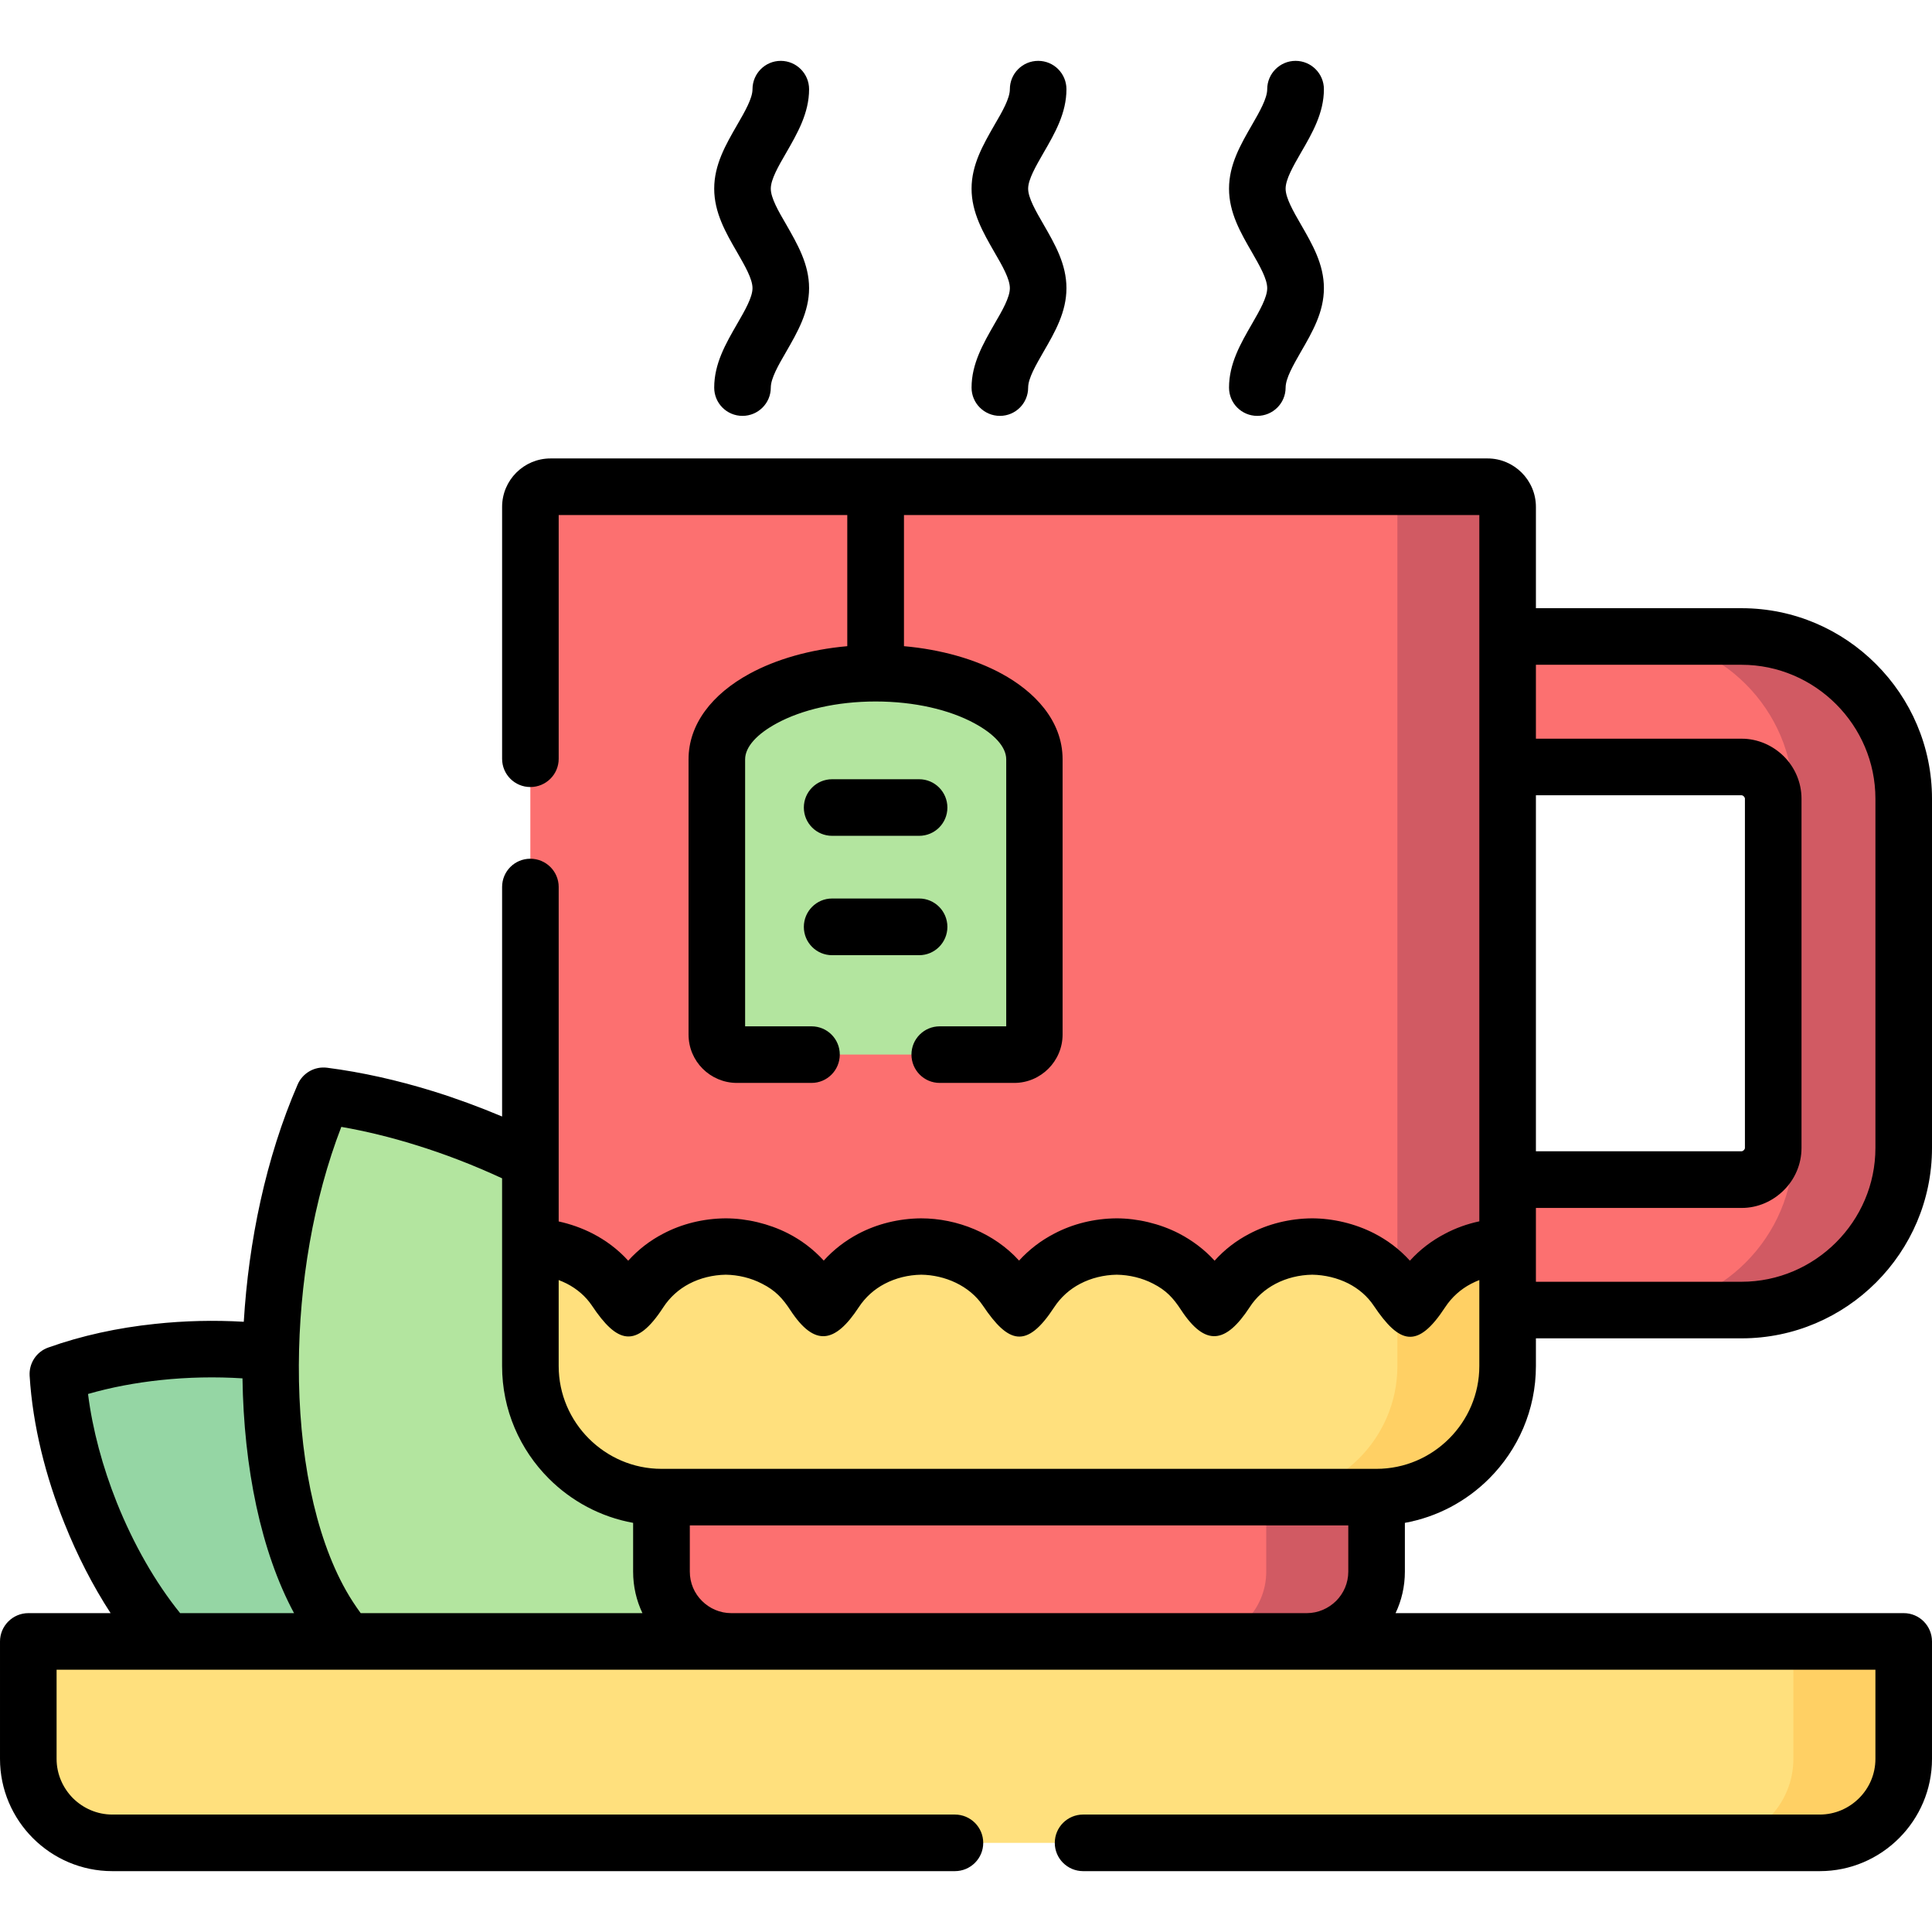 <svg id="Layer_1" enable-background="new 0 0 512 512" height="512" viewBox="0 0 512 512" width="512" xmlns="http://www.w3.org/2000/svg"><g><g clip-rule="evenodd" fill-rule="evenodd"><path d="m394.673 168.692h66.87c23.613 0 42.974 19.333 42.974 42.974v92.552c0 23.613-19.36 42.974-42.974 42.974h-66.87v-34.583h66.87c4.535 0 8.391-3.855 8.391-8.391v-92.552c0-4.563-3.855-8.391-8.391-8.391h-66.87z" fill="#fc7070"/><path d="m432.289 168.692h29.254c23.613 0 42.974 19.333 42.974 42.974v92.552c0 23.613-19.36 42.974-42.974 42.974h-29.254c23.642 0 42.974-19.36 42.974-42.974v-92.552c0-23.642-19.332-42.974-42.974-42.974z" fill="#d15a63"/><path d="m56.949 446.349c21.118 13.89 49.521 8.022 63.412-13.097 13.89-21.118 8.021-49.493-13.097-63.383-21.487-13.947-56.722-14.655-80.959-8.958-2.976.68-8.816 1.418-10.233 4.309-1.248 2.495.312 8.731.85 11.594 4.509 24.039 19.107 55.56 40.027 69.535z" fill="#95d6a4"/><path d="m85.239 425.287c18.283 32.202 59.188 43.484 91.39 25.2 32.174-18.255 43.484-59.16 25.201-91.362-18.908-32.996-66.304-58.139-102.361-66.303-2.749-.624-9.779-2.552-12.217-1.815-3.316.992-4.365 6.35-5.414 9.354-11.282 33.052-14.344 76.536-3.147 109.986 1.757 5.217 3.855 10.121 6.548 14.94z" fill="#b3e59f"/><path d="m7.513 440.85v25.285c0 12.218 10.006 22.252 22.252 22.252h452.5c12.245 0 22.252-10.035 22.252-22.252v-25.285c0-3.203-2.637-5.84-5.868-5.84h-152.336l-85.579-19.021-66.956 19.021h-180.426c-3.204 0-5.839 2.637-5.839 5.84z" fill="#ffe07d"/><path d="m364.796 396.742v19.758c0 10.176-8.307 18.51-18.482 18.51h-152.536c-10.147 0-18.481-8.334-18.481-18.51v-19.757l-34.753-66.417c0-66.388 0-129.601 0-195.99 0-2.948 2.409-5.329 5.357-5.329h248.317c2.921 0 5.33 2.381 5.33 5.329v195.99z" fill="#fc7070"/><path d="m364.796 396.742v19.758c0 10.176-8.307 18.51-18.482 18.51h-29.227c10.148 0 18.482-8.334 18.482-18.51v-19.757h29.227zm5.527-49.551v-212.856c0-2.948-2.41-5.329-5.357-5.329h29.253c2.921 0 5.33 2.381 5.33 5.329v212.856z" fill="#d15a63"/><path d="m232.047 178.386c23.245 0 42.095 10.233 42.095 22.848v72.908c0 2.92-2.409 5.33-5.357 5.33h-73.503c-2.92 0-5.329-2.41-5.329-5.33 0-24.321 0-48.615 0-72.908-.001-12.615 18.85-22.848 42.094-22.848z" fill="#b3e59f"/><path d="m192.361 330.325c-9.185.113-17.802 4.252-22.847 12.047-3.374 5.159-3.231 4.28-6.436-.539-4.932-7.399-13.748-11.396-22.535-11.509v31.692c0 19.105 15.646 34.725 34.753 34.725h189.499c19.105 0 34.753-15.62 34.753-34.725v-14.826-16.866c-9.185.113-17.773 4.252-22.848 12.047-3.373 5.131-3.147 4.365-6.435-.51-4.989-7.427-13.664-11.424-22.508-11.537-9.185.113-17.802 4.252-22.876 12.019-3.316 5.13-3.175 4.337-6.406-.482-4.989-7.427-13.72-11.424-22.536-11.537-9.155.113-17.772 4.252-22.848 12.019-3.345 5.13-3.175 4.337-6.406-.51-4.988-7.399-13.748-11.396-22.535-11.509-9.185.113-17.745 4.252-22.848 12.019-3.373 5.13-3.175 4.28-6.406-.51-4.988-7.398-13.775-11.394-22.535-11.508z" fill="#ffe07d"/><g fill="#ffd064"><path d="m335.569 396.742h29.227c19.105 0 34.753-15.62 34.753-34.725v-14.826-16.866c-9.185.113-17.773 4.252-22.848 12.047-3.345 5.102-3.147 4.365-6.378-.454v5.272 14.826c0 19.107-15.648 34.726-34.754 34.726z"/><path d="m453.039 488.387h29.225c12.245 0 22.252-10.035 22.252-22.252v-25.285c0-3.203-2.637-5.84-5.868-5.84h-29.225c3.231 0 5.84 2.637 5.84 5.84v25.285c0 12.218-10.007 22.252-22.224 22.252z"/></g></g><path d="m407.032 161.18h54.511c13.89 0 26.504 5.669 35.632 14.825 9.156 9.156 14.825 21.77 14.825 35.66v92.552c0 13.89-5.669 26.504-14.825 35.66-9.128 9.128-21.742 14.797-35.632 14.797h-54.511v7.342c0 11.622-4.734 22.167-12.388 29.82-5.981 5.982-13.72 10.177-22.337 11.736v12.928c0 3.94-.879 7.654-2.467 10.998h134.676c4.139 0 7.483 3.373 7.483 7.512v31.125c0 8.192-3.345 15.619-8.73 21.005-5.386 5.386-12.813 8.731-21.005 8.731h-195.224c-4.139 0-7.512-3.345-7.512-7.483 0-4.167 3.373-7.512 7.512-7.512h195.225c4.054 0 7.738-1.672 10.403-4.337 2.692-2.664 4.337-6.378 4.337-10.403v-23.641c-160.67 0-321.34 0-482.009 0v23.641c0 4.025 1.672 7.711 4.337 10.403 2.692 2.665 6.378 4.337 10.432 4.337h223.287c4.139 0 7.513 3.345 7.513 7.512 0 4.138-3.374 7.483-7.513 7.483h-223.287c-8.192 0-15.647-3.345-21.033-8.731s-8.732-12.841-8.732-21.005v-31.125c0-4.139 3.374-7.512 7.513-7.512h21.797c-4.705-7.228-8.844-15.307-12.217-23.754-4.961-12.331-8.419-25.853-9.241-39.147-.198-3.232 1.729-6.35 4.933-7.483 8.787-3.147 18.453-5.245 28.262-6.265 7.851-.85 15.817-1.021 23.556-.567 1.275-21.203 5.811-43.371 14.286-62.901 1.305-2.976 4.423-4.847 7.796-4.422 9.241 1.19 18.652 3.316 27.922 6.179 6.236 1.928 12.388 4.195 18.454 6.747v-60.832c0-4.139 3.345-7.483 7.483-7.483 4.139 0 7.512 3.345 7.512 7.483v88.641c3.09.68 6.095 1.729 8.929 3.175 3.544 1.814 6.775 4.224 9.497 7.229 2.664-2.948 5.754-5.33 9.184-7.115 5.018-2.665 10.715-4.054 16.611-4.11 5.585 0 11.48 1.418 16.47 3.94 3.571 1.814 6.804 4.252 9.553 7.256 2.637-2.919 5.755-5.301 9.185-7.115 5.018-2.636 10.715-4.025 16.583-4.082 9.666 0 19.474 3.997 25.994 11.197 2.664-2.919 5.782-5.301 9.213-7.086 5.017-2.665 10.715-4.054 16.582-4.11 5.613 0 11.509 1.418 16.498 3.969 3.543 1.842 6.804 4.252 9.524 7.257 2.637-2.948 5.755-5.33 9.185-7.115 5.046-2.665 10.743-4.054 16.583-4.11 5.641 0 11.509 1.418 16.498 3.969 3.543 1.814 6.774 4.252 9.496 7.257 2.664-2.948 5.811-5.33 9.241-7.115 2.862-1.531 5.952-2.636 9.155-3.316 0-62.392 0-124.783 0-187.174h-152.477v34.753c9.921.879 18.879 3.486 25.823 7.257 8.589 4.648 16.215 12.331 16.215 22.734v72.908c0 7.059-5.755 12.841-12.814 12.841h-19.757c-4.139 0-7.483-3.373-7.483-7.512s3.345-7.484 7.483-7.484h17.631v-70.753c0-3.345-3.231-6.747-8.419-9.553-6.576-3.571-15.846-5.782-26.192-5.782-10.347 0-19.615 2.211-26.192 5.782-5.187 2.807-8.391 6.208-8.391 9.553v70.753h17.604c4.139 0 7.483 3.345 7.483 7.484s-3.345 7.512-7.483 7.512h-19.786c-3.515 0-6.746-1.445-9.071-3.77-2.324-2.324-3.741-5.527-3.741-9.071v-72.908c0-9.298 6.208-17.292 16.243-22.734 6.944-3.77 15.902-6.378 25.823-7.257v-34.758h-76.479v64.603c0 4.139-3.373 7.483-7.512 7.483s-7.483-3.345-7.483-7.483v-66.757c0-7.086 5.754-12.841 12.841-12.841h248.317c7.059 0 12.813 5.783 12.813 12.841v26.844zm-202.764-58.451c0 4.139-3.373 7.483-7.513 7.483-4.139 0-7.483-3.345-7.483-7.483 0-6.35 3.033-11.622 6.095-16.923 2.013-3.486 4.054-7.002 4.054-9.44 0-2.466-2.041-5.953-4.054-9.467-3.061-5.272-6.095-10.573-6.095-16.895 0-6.35 3.033-11.623 6.095-16.923 2.013-3.487 4.054-7.002 4.054-9.44 0-4.139 3.345-7.512 7.483-7.512 4.139 0 7.512 3.373 7.512 7.512 0 6.321-3.061 11.622-6.094 16.895-2.041 3.515-4.054 7.002-4.054 9.468 0 2.438 2.013 5.953 4.054 9.439 3.033 5.301 6.094 10.573 6.094 16.923 0 6.322-3.061 11.623-6.094 16.895-2.042 3.515-4.054 7.002-4.054 9.468zm136.432 0c0 4.139-3.373 7.483-7.512 7.483s-7.483-3.345-7.483-7.483c0-6.35 3.033-11.622 6.095-16.923 2.013-3.486 4.025-7.002 4.025-9.44 0-2.466-2.013-5.953-4.025-9.467-3.062-5.272-6.095-10.573-6.095-16.895 0-6.35 3.033-11.623 6.095-16.923 2.013-3.487 4.025-7.002 4.025-9.44 0-4.139 3.373-7.512 7.512-7.512s7.512 3.373 7.512 7.512c0 6.321-3.062 11.622-6.123 16.895-2.013 3.515-4.025 7.002-4.025 9.468 0 2.438 2.013 5.953 4.025 9.439 3.061 5.301 6.123 10.573 6.123 16.923 0 6.322-3.062 11.623-6.123 16.895-2.013 3.515-4.026 7.002-4.026 9.468zm-68.23 0c0 4.139-3.345 7.483-7.483 7.483-4.139 0-7.512-3.345-7.512-7.483 0-6.35 3.062-11.622 6.094-16.923 2.041-3.486 4.054-7.002 4.054-9.44 0-2.466-2.013-5.953-4.054-9.467-3.032-5.272-6.094-10.573-6.094-16.895 0-6.35 3.062-11.623 6.094-16.923 2.041-3.487 4.054-7.002 4.054-9.44 0-4.139 3.345-7.512 7.512-7.512 4.14 0 7.484 3.373 7.484 7.512 0 6.321-3.033 11.622-6.095 16.895-2.013 3.515-4.054 7.002-4.054 9.468 0 2.438 2.041 5.953 4.054 9.439 3.062 5.301 6.095 10.573 6.095 16.923 0 6.322-3.033 11.623-6.095 16.895-2.013 3.515-4.054 7.002-4.054 9.468zm-28.885 103.777c4.138 0 7.483 3.374 7.483 7.512 0 4.139-3.346 7.484-7.483 7.484h-23.075c-4.139 0-7.483-3.345-7.483-7.484 0-4.138 3.345-7.512 7.483-7.512zm0 31.607c4.138 0 7.483 3.373 7.483 7.512s-3.346 7.512-7.483 7.512h-23.075c-4.139 0-7.483-3.373-7.483-7.512s3.345-7.512 7.483-7.512zm-195.849 189.385h30.189c-8.788-16.328-13.323-38.637-13.663-62.221-7.115-.453-14.485-.312-21.686.454-6.662.708-13.153 1.928-19.247 3.685 1.19 9.496 3.883 19.389 7.625 28.772 4.395 10.97 10.206 21.174 16.782 29.31zm47.85 0h74.665c-1.587-3.345-2.466-7.058-2.466-10.998v-12.926c-8.617-1.559-16.357-5.754-22.338-11.736-7.653-7.653-12.387-18.198-12.387-29.82v-49.749c-7.455-3.458-15.138-6.435-22.848-8.815-6.634-2.069-13.267-3.686-19.758-4.819-7.427 19.22-11.169 41.67-11.254 63.129-.085 23.13 4.082 44.901 12.558 59.839 1.135 2.011 2.467 4.024 3.828 5.895zm52.47-88.272v22.791c0 7.483 3.062 14.287 7.993 19.219 4.962 4.961 11.765 8.022 19.248 8.022h189.499c7.483 0 14.286-3.061 19.247-8.022 4.932-4.932 7.993-11.735 7.993-19.219v-14.826-7.965c-.736.284-1.474.624-2.183.992-2.721 1.417-5.102 3.515-6.888 6.236-7.342 11.226-12.104 9.695-18.907-.425-1.701-2.551-4.025-4.507-6.719-5.896-2.92-1.474-6.236-2.268-9.581-2.325-3.458.057-6.804.879-9.723 2.41-2.75 1.446-5.131 3.515-6.86 6.208-6.321 9.667-11.735 10.517-18.17.737-2.098-3.203-3.94-5.216-7.455-7.001-2.92-1.502-6.236-2.296-9.61-2.353-3.43.057-6.774.879-9.694 2.41-2.721 1.417-5.102 3.515-6.888 6.236-7.315 11.197-12.133 9.582-18.88-.454-3.571-5.301-10.091-8.107-16.327-8.192-3.458.057-6.774.879-9.695 2.41-2.721 1.417-5.102 3.515-6.888 6.236-6.265 9.553-11.679 10.545-18.085.793-2.069-3.146-3.94-5.244-7.54-7.058-2.948-1.531-6.294-2.325-9.582-2.381-3.458.057-6.803.879-9.723 2.41-2.75 1.446-5.103 3.543-6.86 6.236-7.256 11.169-12.245 9.525-18.907-.454-1.672-2.495-4.025-4.479-6.689-5.839-.681-.341-1.389-.652-2.126-.936zm34.753 65.028v12.246c0 3.033 1.219 5.783 3.231 7.767 1.984 1.984 4.734 3.231 7.738 3.231h152.535c3.004 0 5.754-1.247 7.767-3.231 1.984-1.984 3.231-4.734 3.231-7.767v-12.246zm224.223-99.158h54.511c.396 0 .879-.482.879-.878v-92.552c0-.425-.482-.907-.879-.907h-54.511zm54.511-128.921h-54.511v19.587h54.511c4.337 0 8.306 1.814 11.196 4.678 2.892 2.891 4.678 6.888 4.678 11.225v92.552c0 4.337-1.785 8.334-4.678 11.197-2.891 2.892-6.859 4.706-11.196 4.706h-54.511v19.559h54.511c9.723 0 18.596-3.997 25.03-10.432 6.435-6.434 10.432-15.279 10.432-25.03v-92.552c0-9.751-3.997-18.624-10.432-25.059-6.434-6.434-15.307-10.431-25.03-10.431z"/></g></svg>